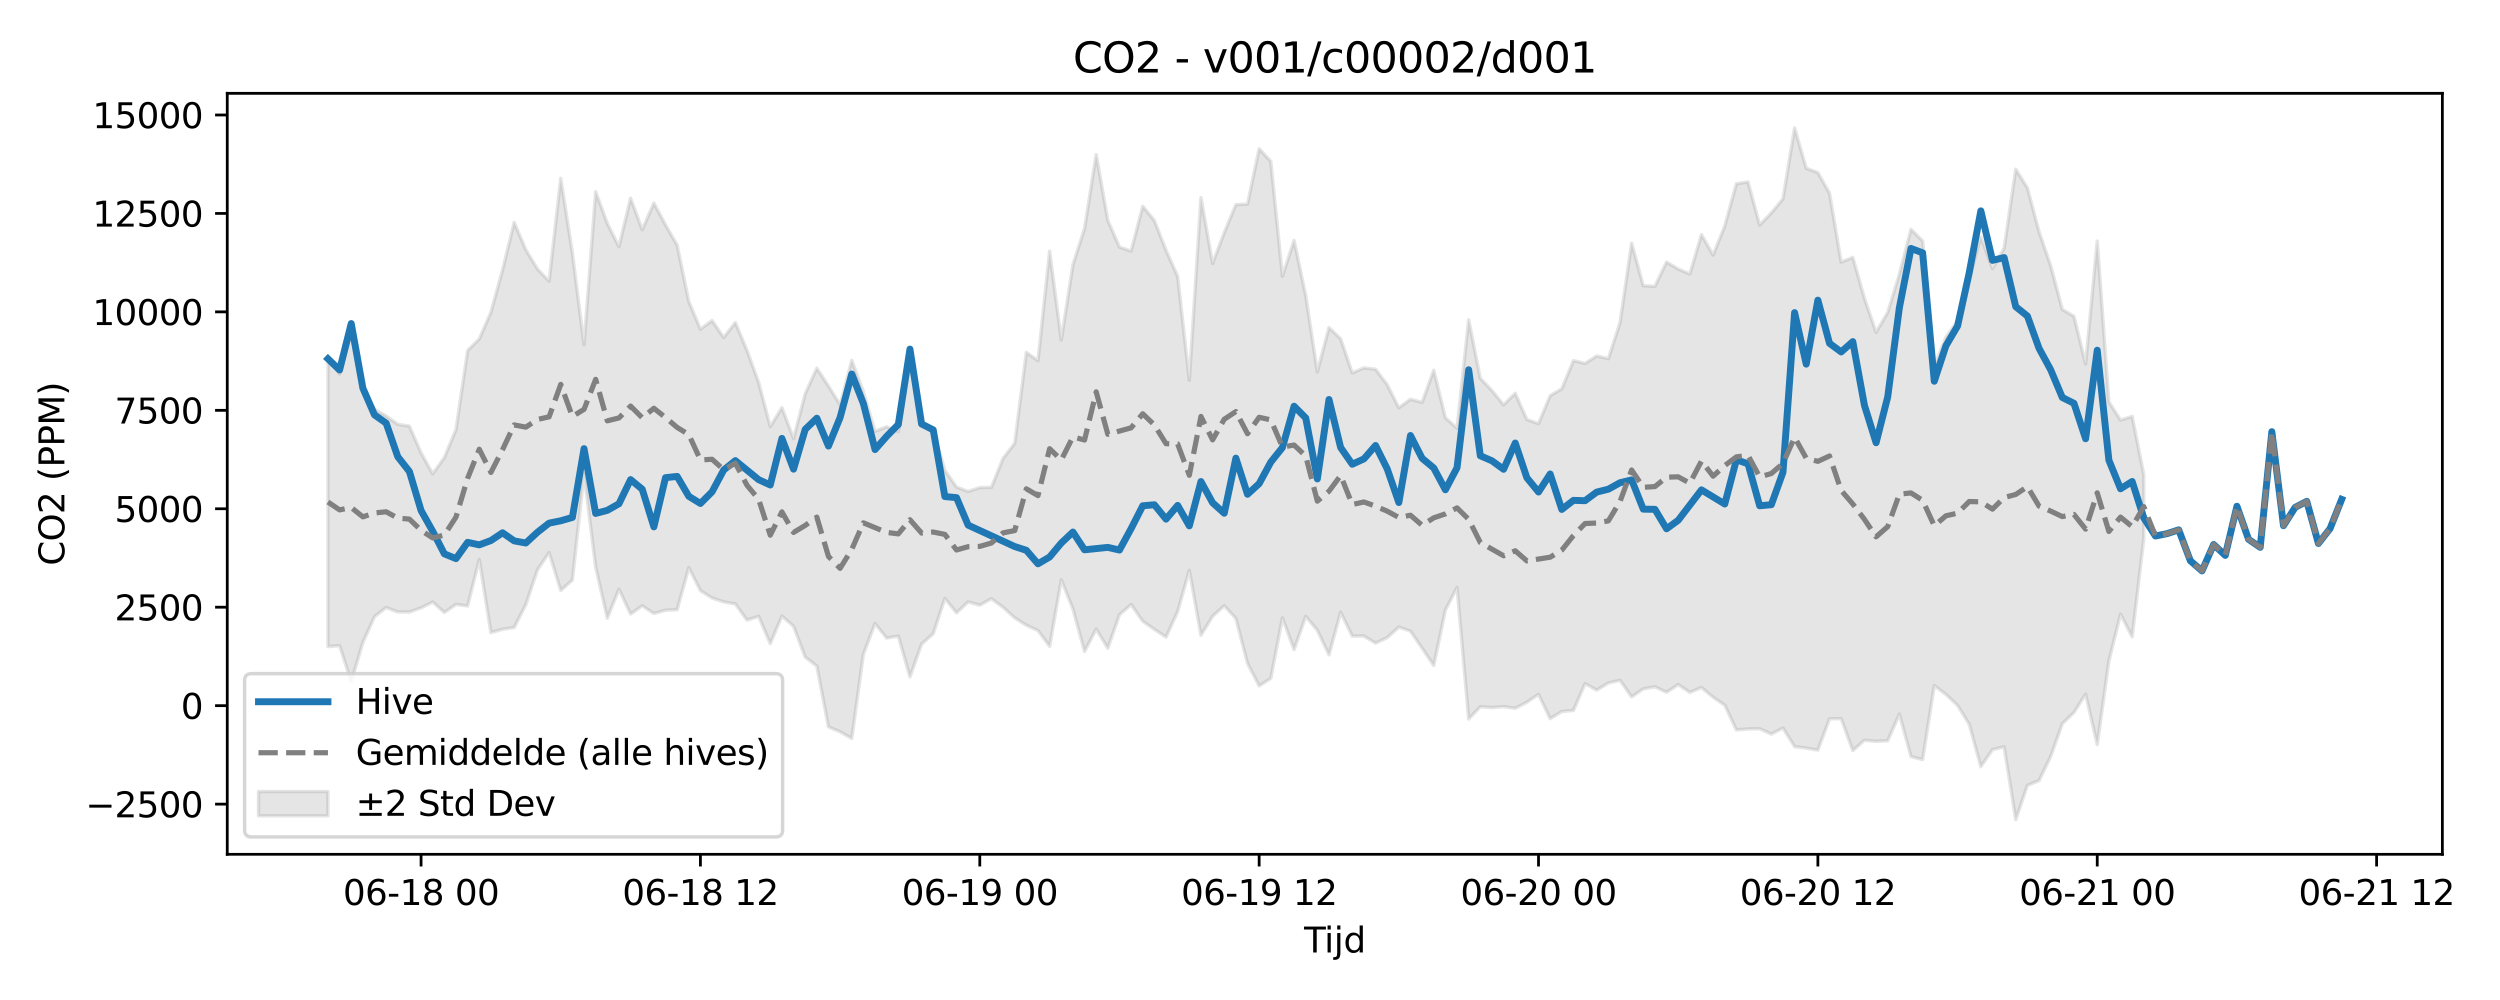 <?xml version="1.0" encoding="utf-8" standalone="no"?>
<!DOCTYPE svg PUBLIC "-//W3C//DTD SVG 1.1//EN"
  "http://www.w3.org/Graphics/SVG/1.1/DTD/svg11.dtd">
<svg xmlns:xlink="http://www.w3.org/1999/xlink" width="720pt" height="288pt" viewBox="0 0 720 288" xmlns="http://www.w3.org/2000/svg" version="1.1">
 <defs>
  <style type="text/css">*{stroke-linejoin: round; stroke-linecap: butt}</style>
 </defs>
 <g id="figure_1">
  <g id="patch_1">
   <path d="M 0 288 
L 720 288 
L 720 0 
L 0 0 
z
" style="fill: #ffffff"/>
  </g>
  <g id="axes_1">
   <g id="patch_2">
    <path d="M 65.45 246.04 
L 703.402 246.04 
L 703.402 26.88 
L 65.45 26.88 
z
" style="fill: #ffffff"/>
   </g>
   <g id="FillBetweenPolyCollection_1">
    <defs>
     <path id="m2c5ab84a61" d="M 94.448 -185.045 
L 94.448 -101.796 
L 97.8 -102.042 
L 101.153 -91.656 
L 104.505 -102.963 
L 107.857 -110.403 
L 111.21 -113.026 
L 114.562 -111.771 
L 117.914 -111.734 
L 121.267 -112.943 
L 124.619 -114.617 
L 127.971 -111.605 
L 131.324 -113.925 
L 134.676 -113.484 
L 138.028 -126.848 
L 141.381 -105.825 
L 144.733 -106.759 
L 148.085 -107.298 
L 151.438 -113.872 
L 154.79 -123.881 
L 158.142 -128.862 
L 161.495 -117.945 
L 164.847 -120.945 
L 168.199 -151.508 
L 171.552 -124.696 
L 174.904 -109.959 
L 178.257 -118.31 
L 181.609 -111.149 
L 184.961 -113.539 
L 188.314 -111.314 
L 191.666 -112.251 
L 195.018 -112.398 
L 198.371 -124.512 
L 201.723 -117.885 
L 205.075 -115.792 
L 208.428 -114.647 
L 211.78 -114.077 
L 215.132 -109.414 
L 218.485 -110.5 
L 221.837 -102.624 
L 225.189 -110.568 
L 228.542 -107.631 
L 231.894 -98.767 
L 235.246 -96.177 
L 238.599 -78.66 
L 241.951 -77.255 
L 245.304 -75.323 
L 248.656 -99.597 
L 252.008 -108.419 
L 255.361 -104.231 
L 258.713 -104.804 
L 262.065 -93.05 
L 265.418 -102.503 
L 268.77 -105.482 
L 272.122 -115.644 
L 275.475 -111.492 
L 278.827 -114.649 
L 282.179 -113.715 
L 285.532 -115.58 
L 288.884 -113.091 
L 292.236 -110.063 
L 295.589 -107.933 
L 298.941 -106.406 
L 302.293 -101.86 
L 305.646 -121 
L 308.998 -112.616 
L 312.35 -100.388 
L 315.703 -106.804 
L 319.055 -101.316 
L 322.408 -110.964 
L 325.76 -113.894 
L 329.112 -109.074 
L 332.465 -106.739 
L 335.817 -104.521 
L 339.169 -111.87 
L 342.522 -123.761 
L 345.874 -105.058 
L 349.226 -110.495 
L 352.579 -113.545 
L 355.931 -109.873 
L 359.283 -96.939 
L 362.636 -90.47 
L 365.988 -92.625 
L 369.34 -110.043 
L 372.693 -100.899 
L 376.045 -110.478 
L 379.397 -106.46 
L 382.75 -99.4 
L 386.102 -111.691 
L 389.455 -104.794 
L 392.807 -104.814 
L 396.159 -102.785 
L 399.512 -104.36 
L 402.864 -107.399 
L 406.216 -106.23 
L 409.569 -101.298 
L 412.921 -96.362 
L 416.273 -112.297 
L 419.626 -118.816 
L 422.978 -80.923 
L 426.33 -84.469 
L 429.683 -84.218 
L 433.035 -84.488 
L 436.387 -84.003 
L 439.74 -85.756 
L 443.092 -88.035 
L 446.444 -81.024 
L 449.797 -83.097 
L 453.149 -83.386 
L 456.502 -91.117 
L 459.854 -89.258 
L 463.206 -91.3 
L 466.559 -92.071 
L 469.911 -87.3 
L 473.263 -89.596 
L 476.616 -90.206 
L 479.968 -88.621 
L 483.32 -90.84 
L 486.673 -88.591 
L 490.025 -89.991 
L 493.377 -87.192 
L 496.73 -84.92 
L 500.082 -77.784 
L 503.434 -78.068 
L 506.787 -78.119 
L 510.139 -76.586 
L 513.491 -78.322 
L 516.844 -72.975 
L 520.196 -72.544 
L 523.548 -71.974 
L 526.901 -80.991 
L 530.253 -81.033 
L 533.606 -71.838 
L 536.958 -74.794 
L 540.31 -74.5 
L 543.663 -74.666 
L 547.015 -82.336 
L 550.367 -70.098 
L 553.72 -69.238 
L 557.072 -90.561 
L 560.424 -87.997 
L 563.777 -84.845 
L 567.129 -79.419 
L 570.481 -67.203 
L 573.834 -72.094 
L 577.186 -72.927 
L 580.538 -51.922 
L 583.891 -61.822 
L 587.243 -63.198 
L 590.595 -70.128 
L 593.948 -79.57 
L 597.3 -82.796 
L 600.653 -88.072 
L 604.005 -73.564 
L 607.357 -97.621 
L 610.71 -111.125 
L 614.062 -104.586 
L 617.414 -132.904 
L 617.414 -151.263 
L 617.414 -151.263 
L 614.062 -168.065 
L 610.71 -167.021 
L 607.357 -172.252 
L 604.005 -218.561 
L 600.653 -183.147 
L 597.3 -196.887 
L 593.948 -198.872 
L 590.595 -211.48 
L 587.243 -221.293 
L 583.891 -233.881 
L 580.538 -239.276 
L 577.186 -216.476 
L 573.834 -210.637 
L 570.481 -219.741 
L 567.129 -207.701 
L 563.777 -195.566 
L 560.424 -190.908 
L 557.072 -182.552 
L 553.72 -218.576 
L 550.367 -221.975 
L 547.015 -209.018 
L 543.663 -198.009 
L 540.31 -192.285 
L 536.958 -202.07 
L 533.606 -213.876 
L 530.253 -212.495 
L 526.901 -232.372 
L 523.548 -238.278 
L 520.196 -239.539 
L 516.844 -251.158 
L 513.491 -230.729 
L 510.139 -226.658 
L 506.787 -223.184 
L 503.434 -235.608 
L 500.082 -235.071 
L 496.73 -222.909 
L 493.377 -214.531 
L 490.025 -220.424 
L 486.673 -209.097 
L 483.32 -210.508 
L 479.968 -212.536 
L 476.616 -205.521 
L 473.263 -205.716 
L 469.911 -217.97 
L 466.559 -195.023 
L 463.206 -184.691 
L 459.854 -185.475 
L 456.502 -183.34 
L 453.149 -184.136 
L 449.797 -176.022 
L 446.444 -174.031 
L 443.092 -165.991 
L 439.74 -167.172 
L 436.387 -174.744 
L 433.035 -171.397 
L 429.683 -175.52 
L 426.33 -179.045 
L 422.978 -195.918 
L 419.626 -164.641 
L 416.273 -167.702 
L 412.921 -181.367 
L 409.569 -172.122 
L 406.216 -173.004 
L 402.864 -170.543 
L 399.512 -177.213 
L 396.159 -181.657 
L 392.807 -182.055 
L 389.455 -180.595 
L 386.102 -190.436 
L 382.75 -193.655 
L 379.397 -180.893 
L 376.045 -202.841 
L 372.693 -218.75 
L 369.34 -208.454 
L 365.988 -241.53 
L 362.636 -245.164 
L 359.283 -229.235 
L 355.931 -229.05 
L 352.579 -220.98 
L 349.226 -212.13 
L 345.874 -231.064 
L 342.522 -178.484 
L 339.169 -208.374 
L 335.817 -215.915 
L 332.465 -224.465 
L 329.112 -228.594 
L 325.76 -215.687 
L 322.408 -216.837 
L 319.055 -224.524 
L 315.703 -243.487 
L 312.35 -222.163 
L 308.998 -211.741 
L 305.646 -190.057 
L 302.293 -215.676 
L 298.941 -184.107 
L 295.589 -186.503 
L 292.236 -160.32 
L 288.884 -155.988 
L 285.532 -147.648 
L 282.179 -147.566 
L 278.827 -146.465 
L 275.475 -147.718 
L 272.122 -152.546 
L 268.77 -164.065 
L 265.418 -166.469 
L 262.065 -183.586 
L 258.713 -163.682 
L 255.361 -165.094 
L 252.008 -163.775 
L 248.656 -175.249 
L 245.304 -184.236 
L 241.951 -171.393 
L 238.599 -176.818 
L 235.246 -181.958 
L 231.894 -174.581 
L 228.542 -161.687 
L 225.189 -170.592 
L 221.837 -165.115 
L 218.485 -177.899 
L 215.132 -187.071 
L 211.78 -195.121 
L 208.428 -190.784 
L 205.075 -195.673 
L 201.723 -193.181 
L 198.371 -201.177 
L 195.018 -217.405 
L 191.666 -223.227 
L 188.314 -229.518 
L 184.961 -221.829 
L 181.609 -230.942 
L 178.257 -216.951 
L 174.904 -223.656 
L 171.552 -232.796 
L 168.199 -188.711 
L 164.847 -215.149 
L 161.495 -236.649 
L 158.142 -207.04 
L 154.79 -210.52 
L 151.438 -216.085 
L 148.085 -223.936 
L 144.733 -210.229 
L 141.381 -198.054 
L 138.028 -190.381 
L 134.676 -187.03 
L 131.324 -164.26 
L 127.971 -156.209 
L 124.619 -151.532 
L 121.267 -157.578 
L 117.914 -165.263 
L 114.562 -165.792 
L 111.21 -168.187 
L 107.857 -170.131 
L 104.505 -175.332 
L 101.153 -192.026 
L 97.8 -180.263 
L 94.448 -185.045 
z
" style="stroke: #808080; stroke-opacity: 0.2"/>
    </defs>
    <g clip-path="url(#p6040a1ee69)">
     <use xlink:href="#m2c5ab84a61" x="0" y="288" style="fill: #808080; fill-opacity: 0.2; stroke: #808080; stroke-opacity: 0.2"/>
    </g>
   </g>
   <g id="matplotlib.axis_1">
    <g id="xtick_1">
     <g id="line2d_1">
      <defs>
       <path id="m281c506ced" d="M 0 0 
L 0 3.5 
" style="stroke: #000000; stroke-width: 0.8"/>
      </defs>
      <g>
       <use xlink:href="#m281c506ced" x="121.267" y="246.04" style="stroke: #000000; stroke-width: 0.8"/>
      </g>
     </g>
     <g id="text_1">
      <!-- 06-18 00 -->
      <g transform="translate(98.786 260.638) scale(0.1 -0.1)">
       <defs>
        <path id="DejaVuSans-30" d="M 2034 4250 
Q 1547 4250 1301 3770 
Q 1056 3291 1056 2328 
Q 1056 1369 1301 889 
Q 1547 409 2034 409 
Q 2525 409 2770 889 
Q 3016 1369 3016 2328 
Q 3016 3291 2770 3770 
Q 2525 4250 2034 4250 
z
M 2034 4750 
Q 2819 4750 3233 4129 
Q 3647 3509 3647 2328 
Q 3647 1150 3233 529 
Q 2819 -91 2034 -91 
Q 1250 -91 836 529 
Q 422 1150 422 2328 
Q 422 3509 836 4129 
Q 1250 4750 2034 4750 
z
" transform="scale(0.016)"/>
        <path id="DejaVuSans-36" d="M 2113 2584 
Q 1688 2584 1439 2293 
Q 1191 2003 1191 1497 
Q 1191 994 1439 701 
Q 1688 409 2113 409 
Q 2538 409 2786 701 
Q 3034 994 3034 1497 
Q 3034 2003 2786 2293 
Q 2538 2584 2113 2584 
z
M 3366 4563 
L 3366 3988 
Q 3128 4100 2886 4159 
Q 2644 4219 2406 4219 
Q 1781 4219 1451 3797 
Q 1122 3375 1075 2522 
Q 1259 2794 1537 2939 
Q 1816 3084 2150 3084 
Q 2853 3084 3261 2657 
Q 3669 2231 3669 1497 
Q 3669 778 3244 343 
Q 2819 -91 2113 -91 
Q 1303 -91 875 529 
Q 447 1150 447 2328 
Q 447 3434 972 4092 
Q 1497 4750 2381 4750 
Q 2619 4750 2861 4703 
Q 3103 4656 3366 4563 
z
" transform="scale(0.016)"/>
        <path id="DejaVuSans-2d" d="M 313 2009 
L 1997 2009 
L 1997 1497 
L 313 1497 
L 313 2009 
z
" transform="scale(0.016)"/>
        <path id="DejaVuSans-31" d="M 794 531 
L 1825 531 
L 1825 4091 
L 703 3866 
L 703 4441 
L 1819 4666 
L 2450 4666 
L 2450 531 
L 3481 531 
L 3481 0 
L 794 0 
L 794 531 
z
" transform="scale(0.016)"/>
        <path id="DejaVuSans-38" d="M 2034 2216 
Q 1584 2216 1326 1975 
Q 1069 1734 1069 1313 
Q 1069 891 1326 650 
Q 1584 409 2034 409 
Q 2484 409 2743 651 
Q 3003 894 3003 1313 
Q 3003 1734 2745 1975 
Q 2488 2216 2034 2216 
z
M 1403 2484 
Q 997 2584 770 2862 
Q 544 3141 544 3541 
Q 544 4100 942 4425 
Q 1341 4750 2034 4750 
Q 2731 4750 3128 4425 
Q 3525 4100 3525 3541 
Q 3525 3141 3298 2862 
Q 3072 2584 2669 2484 
Q 3125 2378 3379 2068 
Q 3634 1759 3634 1313 
Q 3634 634 3220 271 
Q 2806 -91 2034 -91 
Q 1263 -91 848 271 
Q 434 634 434 1313 
Q 434 1759 690 2068 
Q 947 2378 1403 2484 
z
M 1172 3481 
Q 1172 3119 1398 2916 
Q 1625 2713 2034 2713 
Q 2441 2713 2670 2916 
Q 2900 3119 2900 3481 
Q 2900 3844 2670 4047 
Q 2441 4250 2034 4250 
Q 1625 4250 1398 4047 
Q 1172 3844 1172 3481 
z
" transform="scale(0.016)"/>
        <path id="DejaVuSans-20" transform="scale(0.016)"/>
       </defs>
       <use xlink:href="#DejaVuSans-30"/>
       <use xlink:href="#DejaVuSans-36" transform="translate(63.623 0)"/>
       <use xlink:href="#DejaVuSans-2d" transform="translate(127.246 0)"/>
       <use xlink:href="#DejaVuSans-31" transform="translate(163.33 0)"/>
       <use xlink:href="#DejaVuSans-38" transform="translate(226.953 0)"/>
       <use xlink:href="#DejaVuSans-20" transform="translate(290.576 0)"/>
       <use xlink:href="#DejaVuSans-30" transform="translate(322.363 0)"/>
       <use xlink:href="#DejaVuSans-30" transform="translate(385.986 0)"/>
      </g>
     </g>
    </g>
    <g id="xtick_2">
     <g id="line2d_2">
      <g>
       <use xlink:href="#m281c506ced" x="201.723" y="246.04" style="stroke: #000000; stroke-width: 0.8"/>
      </g>
     </g>
     <g id="text_2">
      <!-- 06-18 12 -->
      <g transform="translate(179.243 260.638) scale(0.1 -0.1)">
       <defs>
        <path id="DejaVuSans-32" d="M 1228 531 
L 3431 531 
L 3431 0 
L 469 0 
L 469 531 
Q 828 903 1448 1529 
Q 2069 2156 2228 2338 
Q 2531 2678 2651 2914 
Q 2772 3150 2772 3378 
Q 2772 3750 2511 3984 
Q 2250 4219 1831 4219 
Q 1534 4219 1204 4116 
Q 875 4013 500 3803 
L 500 4441 
Q 881 4594 1212 4672 
Q 1544 4750 1819 4750 
Q 2544 4750 2975 4387 
Q 3406 4025 3406 3419 
Q 3406 3131 3298 2873 
Q 3191 2616 2906 2266 
Q 2828 2175 2409 1742 
Q 1991 1309 1228 531 
z
" transform="scale(0.016)"/>
       </defs>
       <use xlink:href="#DejaVuSans-30"/>
       <use xlink:href="#DejaVuSans-36" transform="translate(63.623 0)"/>
       <use xlink:href="#DejaVuSans-2d" transform="translate(127.246 0)"/>
       <use xlink:href="#DejaVuSans-31" transform="translate(163.33 0)"/>
       <use xlink:href="#DejaVuSans-38" transform="translate(226.953 0)"/>
       <use xlink:href="#DejaVuSans-20" transform="translate(290.576 0)"/>
       <use xlink:href="#DejaVuSans-31" transform="translate(322.363 0)"/>
       <use xlink:href="#DejaVuSans-32" transform="translate(385.986 0)"/>
      </g>
     </g>
    </g>
    <g id="xtick_3">
     <g id="line2d_3">
      <g>
       <use xlink:href="#m281c506ced" x="282.179" y="246.04" style="stroke: #000000; stroke-width: 0.8"/>
      </g>
     </g>
     <g id="text_3">
      <!-- 06-19 00 -->
      <g transform="translate(259.699 260.638) scale(0.1 -0.1)">
       <defs>
        <path id="DejaVuSans-39" d="M 703 97 
L 703 672 
Q 941 559 1184 500 
Q 1428 441 1663 441 
Q 2288 441 2617 861 
Q 2947 1281 2994 2138 
Q 2813 1869 2534 1725 
Q 2256 1581 1919 1581 
Q 1219 1581 811 2004 
Q 403 2428 403 3163 
Q 403 3881 828 4315 
Q 1253 4750 1959 4750 
Q 2769 4750 3195 4129 
Q 3622 3509 3622 2328 
Q 3622 1225 3098 567 
Q 2575 -91 1691 -91 
Q 1453 -91 1209 -44 
Q 966 3 703 97 
z
M 1959 2075 
Q 2384 2075 2632 2365 
Q 2881 2656 2881 3163 
Q 2881 3666 2632 3958 
Q 2384 4250 1959 4250 
Q 1534 4250 1286 3958 
Q 1038 3666 1038 3163 
Q 1038 2656 1286 2365 
Q 1534 2075 1959 2075 
z
" transform="scale(0.016)"/>
       </defs>
       <use xlink:href="#DejaVuSans-30"/>
       <use xlink:href="#DejaVuSans-36" transform="translate(63.623 0)"/>
       <use xlink:href="#DejaVuSans-2d" transform="translate(127.246 0)"/>
       <use xlink:href="#DejaVuSans-31" transform="translate(163.33 0)"/>
       <use xlink:href="#DejaVuSans-39" transform="translate(226.953 0)"/>
       <use xlink:href="#DejaVuSans-20" transform="translate(290.576 0)"/>
       <use xlink:href="#DejaVuSans-30" transform="translate(322.363 0)"/>
       <use xlink:href="#DejaVuSans-30" transform="translate(385.986 0)"/>
      </g>
     </g>
    </g>
    <g id="xtick_4">
     <g id="line2d_4">
      <g>
       <use xlink:href="#m281c506ced" x="362.636" y="246.04" style="stroke: #000000; stroke-width: 0.8"/>
      </g>
     </g>
     <g id="text_4">
      <!-- 06-19 12 -->
      <g transform="translate(340.155 260.638) scale(0.1 -0.1)">
       <use xlink:href="#DejaVuSans-30"/>
       <use xlink:href="#DejaVuSans-36" transform="translate(63.623 0)"/>
       <use xlink:href="#DejaVuSans-2d" transform="translate(127.246 0)"/>
       <use xlink:href="#DejaVuSans-31" transform="translate(163.33 0)"/>
       <use xlink:href="#DejaVuSans-39" transform="translate(226.953 0)"/>
       <use xlink:href="#DejaVuSans-20" transform="translate(290.576 0)"/>
       <use xlink:href="#DejaVuSans-31" transform="translate(322.363 0)"/>
       <use xlink:href="#DejaVuSans-32" transform="translate(385.986 0)"/>
      </g>
     </g>
    </g>
    <g id="xtick_5">
     <g id="line2d_5">
      <g>
       <use xlink:href="#m281c506ced" x="443.092" y="246.04" style="stroke: #000000; stroke-width: 0.8"/>
      </g>
     </g>
     <g id="text_5">
      <!-- 06-20 00 -->
      <g transform="translate(420.612 260.638) scale(0.1 -0.1)">
       <use xlink:href="#DejaVuSans-30"/>
       <use xlink:href="#DejaVuSans-36" transform="translate(63.623 0)"/>
       <use xlink:href="#DejaVuSans-2d" transform="translate(127.246 0)"/>
       <use xlink:href="#DejaVuSans-32" transform="translate(163.33 0)"/>
       <use xlink:href="#DejaVuSans-30" transform="translate(226.953 0)"/>
       <use xlink:href="#DejaVuSans-20" transform="translate(290.576 0)"/>
       <use xlink:href="#DejaVuSans-30" transform="translate(322.363 0)"/>
       <use xlink:href="#DejaVuSans-30" transform="translate(385.986 0)"/>
      </g>
     </g>
    </g>
    <g id="xtick_6">
     <g id="line2d_6">
      <g>
       <use xlink:href="#m281c506ced" x="523.548" y="246.04" style="stroke: #000000; stroke-width: 0.8"/>
      </g>
     </g>
     <g id="text_6">
      <!-- 06-20 12 -->
      <g transform="translate(501.068 260.638) scale(0.1 -0.1)">
       <use xlink:href="#DejaVuSans-30"/>
       <use xlink:href="#DejaVuSans-36" transform="translate(63.623 0)"/>
       <use xlink:href="#DejaVuSans-2d" transform="translate(127.246 0)"/>
       <use xlink:href="#DejaVuSans-32" transform="translate(163.33 0)"/>
       <use xlink:href="#DejaVuSans-30" transform="translate(226.953 0)"/>
       <use xlink:href="#DejaVuSans-20" transform="translate(290.576 0)"/>
       <use xlink:href="#DejaVuSans-31" transform="translate(322.363 0)"/>
       <use xlink:href="#DejaVuSans-32" transform="translate(385.986 0)"/>
      </g>
     </g>
    </g>
    <g id="xtick_7">
     <g id="line2d_7">
      <g>
       <use xlink:href="#m281c506ced" x="604.005" y="246.04" style="stroke: #000000; stroke-width: 0.8"/>
      </g>
     </g>
     <g id="text_7">
      <!-- 06-21 00 -->
      <g transform="translate(581.524 260.638) scale(0.1 -0.1)">
       <use xlink:href="#DejaVuSans-30"/>
       <use xlink:href="#DejaVuSans-36" transform="translate(63.623 0)"/>
       <use xlink:href="#DejaVuSans-2d" transform="translate(127.246 0)"/>
       <use xlink:href="#DejaVuSans-32" transform="translate(163.33 0)"/>
       <use xlink:href="#DejaVuSans-31" transform="translate(226.953 0)"/>
       <use xlink:href="#DejaVuSans-20" transform="translate(290.576 0)"/>
       <use xlink:href="#DejaVuSans-30" transform="translate(322.363 0)"/>
       <use xlink:href="#DejaVuSans-30" transform="translate(385.986 0)"/>
      </g>
     </g>
    </g>
    <g id="xtick_8">
     <g id="line2d_8">
      <g>
       <use xlink:href="#m281c506ced" x="684.461" y="246.04" style="stroke: #000000; stroke-width: 0.8"/>
      </g>
     </g>
     <g id="text_8">
      <!-- 06-21 12 -->
      <g transform="translate(661.981 260.638) scale(0.1 -0.1)">
       <use xlink:href="#DejaVuSans-30"/>
       <use xlink:href="#DejaVuSans-36" transform="translate(63.623 0)"/>
       <use xlink:href="#DejaVuSans-2d" transform="translate(127.246 0)"/>
       <use xlink:href="#DejaVuSans-32" transform="translate(163.33 0)"/>
       <use xlink:href="#DejaVuSans-31" transform="translate(226.953 0)"/>
       <use xlink:href="#DejaVuSans-20" transform="translate(290.576 0)"/>
       <use xlink:href="#DejaVuSans-31" transform="translate(322.363 0)"/>
       <use xlink:href="#DejaVuSans-32" transform="translate(385.986 0)"/>
      </g>
     </g>
    </g>
    <g id="text_9">
     <!-- Tijd -->
     <g transform="translate(375.576 274.317) scale(0.1 -0.1)">
      <defs>
       <path id="DejaVuSans-54" d="M -19 4666 
L 3928 4666 
L 3928 4134 
L 2272 4134 
L 2272 0 
L 1638 0 
L 1638 4134 
L -19 4134 
L -19 4666 
z
" transform="scale(0.016)"/>
       <path id="DejaVuSans-69" d="M 603 3500 
L 1178 3500 
L 1178 0 
L 603 0 
L 603 3500 
z
M 603 4863 
L 1178 4863 
L 1178 4134 
L 603 4134 
L 603 4863 
z
" transform="scale(0.016)"/>
       <path id="DejaVuSans-6a" d="M 603 3500 
L 1178 3500 
L 1178 -63 
Q 1178 -731 923 -1031 
Q 669 -1331 103 -1331 
L -116 -1331 
L -116 -844 
L 38 -844 
Q 366 -844 484 -692 
Q 603 -541 603 -63 
L 603 3500 
z
M 603 4863 
L 1178 4863 
L 1178 4134 
L 603 4134 
L 603 4863 
z
" transform="scale(0.016)"/>
       <path id="DejaVuSans-64" d="M 2906 2969 
L 2906 4863 
L 3481 4863 
L 3481 0 
L 2906 0 
L 2906 525 
Q 2725 213 2448 61 
Q 2172 -91 1784 -91 
Q 1150 -91 751 415 
Q 353 922 353 1747 
Q 353 2572 751 3078 
Q 1150 3584 1784 3584 
Q 2172 3584 2448 3432 
Q 2725 3281 2906 2969 
z
M 947 1747 
Q 947 1113 1208 752 
Q 1469 391 1925 391 
Q 2381 391 2643 752 
Q 2906 1113 2906 1747 
Q 2906 2381 2643 2742 
Q 2381 3103 1925 3103 
Q 1469 3103 1208 2742 
Q 947 2381 947 1747 
z
" transform="scale(0.016)"/>
      </defs>
      <use xlink:href="#DejaVuSans-54"/>
      <use xlink:href="#DejaVuSans-69" transform="translate(57.959 0)"/>
      <use xlink:href="#DejaVuSans-6a" transform="translate(85.742 0)"/>
      <use xlink:href="#DejaVuSans-64" transform="translate(113.525 0)"/>
     </g>
    </g>
   </g>
   <g id="matplotlib.axis_2">
    <g id="ytick_1">
     <g id="line2d_9">
      <defs>
       <path id="m4a4500e3af" d="M 0 0 
L -3.5 0 
" style="stroke: #000000; stroke-width: 0.8"/>
      </defs>
      <g>
       <use xlink:href="#m4a4500e3af" x="65.45" y="231.587" style="stroke: #000000; stroke-width: 0.8"/>
      </g>
     </g>
     <g id="text_10">
      <!-- −2500 -->
      <g transform="translate(24.62 235.386) scale(0.1 -0.1)">
       <defs>
        <path id="DejaVuSans-2212" d="M 678 2272 
L 4684 2272 
L 4684 1741 
L 678 1741 
L 678 2272 
z
" transform="scale(0.016)"/>
        <path id="DejaVuSans-35" d="M 691 4666 
L 3169 4666 
L 3169 4134 
L 1269 4134 
L 1269 2991 
Q 1406 3038 1543 3061 
Q 1681 3084 1819 3084 
Q 2600 3084 3056 2656 
Q 3513 2228 3513 1497 
Q 3513 744 3044 326 
Q 2575 -91 1722 -91 
Q 1428 -91 1123 -41 
Q 819 9 494 109 
L 494 744 
Q 775 591 1075 516 
Q 1375 441 1709 441 
Q 2250 441 2565 725 
Q 2881 1009 2881 1497 
Q 2881 1984 2565 2268 
Q 2250 2553 1709 2553 
Q 1456 2553 1204 2497 
Q 953 2441 691 2322 
L 691 4666 
z
" transform="scale(0.016)"/>
       </defs>
       <use xlink:href="#DejaVuSans-2212"/>
       <use xlink:href="#DejaVuSans-32" transform="translate(83.789 0)"/>
       <use xlink:href="#DejaVuSans-35" transform="translate(147.412 0)"/>
       <use xlink:href="#DejaVuSans-30" transform="translate(211.035 0)"/>
       <use xlink:href="#DejaVuSans-30" transform="translate(274.658 0)"/>
      </g>
     </g>
    </g>
    <g id="ytick_2">
     <g id="line2d_10">
      <g>
       <use xlink:href="#m4a4500e3af" x="65.45" y="203.233" style="stroke: #000000; stroke-width: 0.8"/>
      </g>
     </g>
     <g id="text_11">
      <!-- 0 -->
      <g transform="translate(52.087 207.033) scale(0.1 -0.1)">
       <use xlink:href="#DejaVuSans-30"/>
      </g>
     </g>
    </g>
    <g id="ytick_3">
     <g id="line2d_11">
      <g>
       <use xlink:href="#m4a4500e3af" x="65.45" y="174.88" style="stroke: #000000; stroke-width: 0.8"/>
      </g>
     </g>
     <g id="text_12">
      <!-- 2500 -->
      <g transform="translate(33 178.679) scale(0.1 -0.1)">
       <use xlink:href="#DejaVuSans-32"/>
       <use xlink:href="#DejaVuSans-35" transform="translate(63.623 0)"/>
       <use xlink:href="#DejaVuSans-30" transform="translate(127.246 0)"/>
       <use xlink:href="#DejaVuSans-30" transform="translate(190.869 0)"/>
      </g>
     </g>
    </g>
    <g id="ytick_4">
     <g id="line2d_12">
      <g>
       <use xlink:href="#m4a4500e3af" x="65.45" y="146.527" style="stroke: #000000; stroke-width: 0.8"/>
      </g>
     </g>
     <g id="text_13">
      <!-- 5000 -->
      <g transform="translate(33 150.326) scale(0.1 -0.1)">
       <use xlink:href="#DejaVuSans-35"/>
       <use xlink:href="#DejaVuSans-30" transform="translate(63.623 0)"/>
       <use xlink:href="#DejaVuSans-30" transform="translate(127.246 0)"/>
       <use xlink:href="#DejaVuSans-30" transform="translate(190.869 0)"/>
      </g>
     </g>
    </g>
    <g id="ytick_5">
     <g id="line2d_13">
      <g>
       <use xlink:href="#m4a4500e3af" x="65.45" y="118.174" style="stroke: #000000; stroke-width: 0.8"/>
      </g>
     </g>
     <g id="text_14">
      <!-- 7500 -->
      <g transform="translate(33 121.973) scale(0.1 -0.1)">
       <defs>
        <path id="DejaVuSans-37" d="M 525 4666 
L 3525 4666 
L 3525 4397 
L 1831 0 
L 1172 0 
L 2766 4134 
L 525 4134 
L 525 4666 
z
" transform="scale(0.016)"/>
       </defs>
       <use xlink:href="#DejaVuSans-37"/>
       <use xlink:href="#DejaVuSans-35" transform="translate(63.623 0)"/>
       <use xlink:href="#DejaVuSans-30" transform="translate(127.246 0)"/>
       <use xlink:href="#DejaVuSans-30" transform="translate(190.869 0)"/>
      </g>
     </g>
    </g>
    <g id="ytick_6">
     <g id="line2d_14">
      <g>
       <use xlink:href="#m4a4500e3af" x="65.45" y="89.82" style="stroke: #000000; stroke-width: 0.8"/>
      </g>
     </g>
     <g id="text_15">
      <!-- 10000 -->
      <g transform="translate(26.637 93.62) scale(0.1 -0.1)">
       <use xlink:href="#DejaVuSans-31"/>
       <use xlink:href="#DejaVuSans-30" transform="translate(63.623 0)"/>
       <use xlink:href="#DejaVuSans-30" transform="translate(127.246 0)"/>
       <use xlink:href="#DejaVuSans-30" transform="translate(190.869 0)"/>
       <use xlink:href="#DejaVuSans-30" transform="translate(254.492 0)"/>
      </g>
     </g>
    </g>
    <g id="ytick_7">
     <g id="line2d_15">
      <g>
       <use xlink:href="#m4a4500e3af" x="65.45" y="61.467" style="stroke: #000000; stroke-width: 0.8"/>
      </g>
     </g>
     <g id="text_16">
      <!-- 12500 -->
      <g transform="translate(26.637 65.266) scale(0.1 -0.1)">
       <use xlink:href="#DejaVuSans-31"/>
       <use xlink:href="#DejaVuSans-32" transform="translate(63.623 0)"/>
       <use xlink:href="#DejaVuSans-35" transform="translate(127.246 0)"/>
       <use xlink:href="#DejaVuSans-30" transform="translate(190.869 0)"/>
       <use xlink:href="#DejaVuSans-30" transform="translate(254.492 0)"/>
      </g>
     </g>
    </g>
    <g id="ytick_8">
     <g id="line2d_16">
      <g>
       <use xlink:href="#m4a4500e3af" x="65.45" y="33.114" style="stroke: #000000; stroke-width: 0.8"/>
      </g>
     </g>
     <g id="text_17">
      <!-- 15000 -->
      <g transform="translate(26.637 36.913) scale(0.1 -0.1)">
       <use xlink:href="#DejaVuSans-31"/>
       <use xlink:href="#DejaVuSans-35" transform="translate(63.623 0)"/>
       <use xlink:href="#DejaVuSans-30" transform="translate(127.246 0)"/>
       <use xlink:href="#DejaVuSans-30" transform="translate(190.869 0)"/>
       <use xlink:href="#DejaVuSans-30" transform="translate(254.492 0)"/>
      </g>
     </g>
    </g>
    <g id="text_18">
     <!-- CO2 (PPM) -->
     <g transform="translate(18.541 162.903) rotate(-90) scale(0.1 -0.1)">
      <defs>
       <path id="DejaVuSans-43" d="M 4122 4306 
L 4122 3641 
Q 3803 3938 3442 4084 
Q 3081 4231 2675 4231 
Q 1875 4231 1450 3742 
Q 1025 3253 1025 2328 
Q 1025 1406 1450 917 
Q 1875 428 2675 428 
Q 3081 428 3442 575 
Q 3803 722 4122 1019 
L 4122 359 
Q 3791 134 3420 21 
Q 3050 -91 2638 -91 
Q 1578 -91 968 557 
Q 359 1206 359 2328 
Q 359 3453 968 4101 
Q 1578 4750 2638 4750 
Q 3056 4750 3426 4639 
Q 3797 4528 4122 4306 
z
" transform="scale(0.016)"/>
       <path id="DejaVuSans-4f" d="M 2522 4238 
Q 1834 4238 1429 3725 
Q 1025 3213 1025 2328 
Q 1025 1447 1429 934 
Q 1834 422 2522 422 
Q 3209 422 3611 934 
Q 4013 1447 4013 2328 
Q 4013 3213 3611 3725 
Q 3209 4238 2522 4238 
z
M 2522 4750 
Q 3503 4750 4090 4092 
Q 4678 3434 4678 2328 
Q 4678 1225 4090 567 
Q 3503 -91 2522 -91 
Q 1538 -91 948 565 
Q 359 1222 359 2328 
Q 359 3434 948 4092 
Q 1538 4750 2522 4750 
z
" transform="scale(0.016)"/>
       <path id="DejaVuSans-28" d="M 1984 4856 
Q 1566 4138 1362 3434 
Q 1159 2731 1159 2009 
Q 1159 1288 1364 580 
Q 1569 -128 1984 -844 
L 1484 -844 
Q 1016 -109 783 600 
Q 550 1309 550 2009 
Q 550 2706 781 3412 
Q 1013 4119 1484 4856 
L 1984 4856 
z
" transform="scale(0.016)"/>
       <path id="DejaVuSans-50" d="M 1259 4147 
L 1259 2394 
L 2053 2394 
Q 2494 2394 2734 2622 
Q 2975 2850 2975 3272 
Q 2975 3691 2734 3919 
Q 2494 4147 2053 4147 
L 1259 4147 
z
M 628 4666 
L 2053 4666 
Q 2838 4666 3239 4311 
Q 3641 3956 3641 3272 
Q 3641 2581 3239 2228 
Q 2838 1875 2053 1875 
L 1259 1875 
L 1259 0 
L 628 0 
L 628 4666 
z
" transform="scale(0.016)"/>
       <path id="DejaVuSans-4d" d="M 628 4666 
L 1569 4666 
L 2759 1491 
L 3956 4666 
L 4897 4666 
L 4897 0 
L 4281 0 
L 4281 4097 
L 3078 897 
L 2444 897 
L 1241 4097 
L 1241 0 
L 628 0 
L 628 4666 
z
" transform="scale(0.016)"/>
       <path id="DejaVuSans-29" d="M 513 4856 
L 1013 4856 
Q 1481 4119 1714 3412 
Q 1947 2706 1947 2009 
Q 1947 1309 1714 600 
Q 1481 -109 1013 -844 
L 513 -844 
Q 928 -128 1133 580 
Q 1338 1288 1338 2009 
Q 1338 2731 1133 3434 
Q 928 4138 513 4856 
z
" transform="scale(0.016)"/>
      </defs>
      <use xlink:href="#DejaVuSans-43"/>
      <use xlink:href="#DejaVuSans-4f" transform="translate(69.824 0)"/>
      <use xlink:href="#DejaVuSans-32" transform="translate(148.535 0)"/>
      <use xlink:href="#DejaVuSans-20" transform="translate(212.158 0)"/>
      <use xlink:href="#DejaVuSans-28" transform="translate(243.945 0)"/>
      <use xlink:href="#DejaVuSans-50" transform="translate(282.959 0)"/>
      <use xlink:href="#DejaVuSans-50" transform="translate(343.262 0)"/>
      <use xlink:href="#DejaVuSans-4d" transform="translate(403.564 0)"/>
      <use xlink:href="#DejaVuSans-29" transform="translate(489.844 0)"/>
     </g>
    </g>
   </g>
   <g id="line2d_17">
    <path d="M 94.448 103.339 
L 97.8 106.549 
L 101.153 93.189 
L 104.505 111.785 
L 107.857 119.493 
L 111.21 121.86 
L 114.562 131.541 
L 117.914 135.806 
L 121.267 147.026 
L 124.619 152.999 
L 127.971 159.505 
L 131.324 160.885 
L 134.676 156.193 
L 138.028 156.921 
L 141.381 155.679 
L 144.733 153.441 
L 148.085 155.774 
L 151.438 156.386 
L 154.79 153.286 
L 158.142 150.661 
L 161.495 149.986 
L 164.847 149.022 
L 168.199 129.216 
L 171.552 147.869 
L 174.904 146.984 
L 178.257 145.087 
L 181.609 138.131 
L 184.961 140.898 
L 188.314 151.733 
L 191.666 137.567 
L 195.018 137.208 
L 198.371 142.935 
L 201.723 145 
L 205.075 141.643 
L 208.428 135.356 
L 211.78 132.66 
L 218.485 138.138 
L 221.837 139.681 
L 225.189 126.26 
L 228.542 135.118 
L 231.894 123.667 
L 235.246 120.446 
L 238.599 128.46 
L 241.951 120.238 
L 245.304 107.728 
L 248.656 116.231 
L 252.008 129.47 
L 255.361 125.659 
L 258.713 122.249 
L 262.065 100.546 
L 265.418 122.102 
L 268.77 123.806 
L 272.122 143.011 
L 275.475 143.321 
L 278.827 151.245 
L 292.236 157.403 
L 295.589 158.488 
L 298.941 162.378 
L 302.293 160.414 
L 305.646 156.394 
L 308.998 153.23 
L 312.35 158.345 
L 319.055 157.645 
L 322.408 158.413 
L 325.76 152.243 
L 329.112 145.665 
L 332.465 145.37 
L 335.817 149.51 
L 339.169 145.563 
L 342.522 151.449 
L 345.874 138.69 
L 349.226 144.795 
L 352.579 147.808 
L 355.931 131.95 
L 359.283 142.353 
L 362.636 139.291 
L 365.988 133.087 
L 369.34 128.891 
L 372.693 116.994 
L 376.045 120.363 
L 379.397 137.926 
L 382.75 115.062 
L 386.102 128.891 
L 389.455 133.704 
L 392.807 132.165 
L 396.159 128.301 
L 399.512 135.031 
L 402.864 144.727 
L 406.216 125.428 
L 409.569 131.995 
L 412.921 134.781 
L 416.273 141.053 
L 419.626 134.709 
L 422.978 106.492 
L 426.33 131.262 
L 429.683 132.713 
L 433.035 135.155 
L 436.387 127.594 
L 439.74 137.598 
L 443.092 141.703 
L 446.444 136.513 
L 449.797 146.716 
L 453.149 144.1 
L 456.502 144.202 
L 459.854 141.718 
L 463.206 140.894 
L 466.559 139.03 
L 469.911 138.214 
L 473.263 146.635 
L 476.616 146.686 
L 479.968 152.288 
L 483.32 149.842 
L 490.025 141.083 
L 496.73 145.155 
L 500.082 132.413 
L 503.434 133.579 
L 506.787 145.665 
L 510.139 145.355 
L 513.491 136.025 
L 516.844 90.04 
L 520.196 104.867 
L 523.548 86.448 
L 526.901 98.878 
L 530.253 101.358 
L 533.606 98.387 
L 536.958 116.748 
L 540.31 127.502 
L 543.663 114.306 
L 547.015 88.633 
L 550.367 71.553 
L 553.72 72.808 
L 557.072 109.796 
L 560.424 99.589 
L 563.777 93.888 
L 567.129 78.574 
L 570.481 60.73 
L 573.834 74.982 
L 577.186 74.181 
L 580.538 88.331 
L 583.891 91.023 
L 587.243 100.311 
L 590.595 106.503 
L 593.948 114.48 
L 597.3 116.155 
L 600.653 126.358 
L 604.005 100.863 
L 607.357 132.536 
L 610.71 140.766 
L 614.062 138.667 
L 617.414 149.162 
L 620.767 154.371 
L 624.119 153.687 
L 627.471 152.589 
L 630.824 161.503 
L 634.176 164.42 
L 637.528 156.817 
L 640.881 159.949 
L 644.233 145.801 
L 647.585 155.328 
L 650.938 157.626 
L 654.29 124.332 
L 657.642 151.392 
L 660.995 146.13 
L 664.347 144.387 
L 667.699 156.519 
L 671.052 152.237 
L 674.404 143.822 
L 674.404 143.822 
" clip-path="url(#p6040a1ee69)" style="fill: none; stroke: #1f77b4; stroke-width: 2; stroke-linecap: square"/>
   </g>
   <g id="line2d_18">
    <path d="M 94.448 144.579 
L 97.8 146.848 
L 101.153 146.159 
L 104.505 148.852 
L 107.857 147.733 
L 111.21 147.394 
L 114.562 149.219 
L 117.914 149.502 
L 121.267 152.739 
L 124.619 154.925 
L 127.971 154.093 
L 131.324 148.908 
L 134.676 137.743 
L 138.028 129.386 
L 141.381 136.06 
L 144.733 129.506 
L 148.085 122.383 
L 151.438 123.021 
L 154.79 120.799 
L 158.142 120.049 
L 161.495 110.703 
L 164.847 119.953 
L 168.199 117.89 
L 171.552 109.254 
L 174.904 121.193 
L 178.257 120.37 
L 181.609 116.954 
L 184.961 120.316 
L 188.314 117.584 
L 191.666 120.261 
L 195.018 123.098 
L 198.371 125.155 
L 201.723 132.467 
L 205.075 132.267 
L 208.428 135.284 
L 211.78 133.401 
L 215.132 139.758 
L 218.485 143.8 
L 221.837 154.131 
L 225.189 147.42 
L 228.542 153.341 
L 231.894 151.326 
L 235.246 148.932 
L 238.599 160.261 
L 241.951 163.676 
L 245.304 158.22 
L 248.656 150.577 
L 255.361 153.338 
L 258.713 153.757 
L 262.065 149.682 
L 265.418 153.514 
L 268.77 153.227 
L 272.122 153.905 
L 275.475 158.395 
L 278.827 157.443 
L 282.179 157.36 
L 285.532 156.386 
L 288.884 153.46 
L 292.236 152.809 
L 295.589 140.782 
L 298.941 142.744 
L 302.293 129.232 
L 305.646 132.472 
L 308.998 125.821 
L 312.35 126.725 
L 315.703 112.855 
L 319.055 125.08 
L 325.76 123.209 
L 329.112 119.166 
L 332.465 122.398 
L 335.817 127.782 
L 339.169 127.878 
L 342.522 136.878 
L 345.874 119.939 
L 349.226 126.687 
L 352.579 120.737 
L 355.931 118.538 
L 359.283 124.913 
L 362.636 120.183 
L 365.988 120.923 
L 369.34 128.751 
L 372.693 128.175 
L 376.045 131.34 
L 379.397 144.324 
L 382.75 141.472 
L 386.102 136.936 
L 389.455 145.305 
L 392.807 144.565 
L 396.159 145.779 
L 399.512 147.214 
L 402.864 149.029 
L 406.216 148.383 
L 409.569 151.29 
L 412.921 149.135 
L 416.273 148 
L 419.626 146.271 
L 422.978 149.58 
L 426.33 156.243 
L 433.035 160.058 
L 436.387 158.627 
L 439.74 161.536 
L 446.444 160.473 
L 449.797 158.44 
L 453.149 154.239 
L 456.502 150.771 
L 459.854 150.634 
L 463.206 150.005 
L 466.559 144.453 
L 469.911 135.365 
L 473.263 140.344 
L 476.616 140.136 
L 479.968 137.422 
L 483.32 137.326 
L 486.673 139.156 
L 490.025 132.793 
L 493.377 137.139 
L 496.73 134.085 
L 500.082 131.573 
L 503.434 131.162 
L 506.787 137.349 
L 510.139 136.378 
L 513.491 133.474 
L 516.844 125.933 
L 520.196 131.959 
L 523.548 132.874 
L 526.901 131.319 
L 530.253 141.236 
L 533.606 145.143 
L 536.958 149.568 
L 540.31 154.608 
L 543.663 151.663 
L 547.015 142.323 
L 550.367 141.964 
L 553.72 144.093 
L 557.072 151.444 
L 560.424 148.548 
L 563.777 147.794 
L 567.129 144.44 
L 570.481 144.528 
L 573.834 146.634 
L 577.186 143.299 
L 580.538 142.401 
L 583.891 140.148 
L 587.243 145.754 
L 590.595 147.196 
L 593.948 148.779 
L 597.3 148.159 
L 600.653 152.39 
L 604.005 141.937 
L 607.357 153.063 
L 610.71 148.927 
L 614.062 151.675 
L 617.414 145.916 
L 620.767 154.371 
L 624.119 153.687 
L 627.471 152.589 
L 630.824 161.503 
L 634.176 164.42 
L 637.528 156.817 
L 640.881 159.949 
L 644.233 145.801 
L 647.585 155.328 
L 650.938 157.626 
L 654.29 124.332 
L 657.642 151.392 
L 660.995 146.13 
L 664.347 144.387 
L 667.699 156.519 
L 671.052 152.237 
L 674.404 143.822 
L 674.404 143.822 
" clip-path="url(#p6040a1ee69)" style="fill: none; stroke-dasharray: 5.55,2.4; stroke-dashoffset: 0; stroke: #808080; stroke-width: 1.5"/>
   </g>
   <g id="patch_3">
    <path d="M 65.45 246.04 
L 65.45 26.88 
" style="fill: none; stroke: #000000; stroke-width: 0.8; stroke-linejoin: miter; stroke-linecap: square"/>
   </g>
   <g id="patch_4">
    <path d="M 703.402 246.04 
L 703.402 26.88 
" style="fill: none; stroke: #000000; stroke-width: 0.8; stroke-linejoin: miter; stroke-linecap: square"/>
   </g>
   <g id="patch_5">
    <path d="M 65.45 246.04 
L 703.402 246.04 
" style="fill: none; stroke: #000000; stroke-width: 0.8; stroke-linejoin: miter; stroke-linecap: square"/>
   </g>
   <g id="patch_6">
    <path d="M 65.45 26.88 
L 703.402 26.88 
" style="fill: none; stroke: #000000; stroke-width: 0.8; stroke-linejoin: miter; stroke-linecap: square"/>
   </g>
   <g id="text_19">
    <!-- CO2 - v001/c00002/d001 -->
    <g transform="translate(309.023 20.88) scale(0.12 -0.12)">
     <defs>
      <path id="DejaVuSans-76" d="M 191 3500 
L 800 3500 
L 1894 563 
L 2988 3500 
L 3597 3500 
L 2284 0 
L 1503 0 
L 191 3500 
z
" transform="scale(0.016)"/>
      <path id="DejaVuSans-2f" d="M 1625 4666 
L 2156 4666 
L 531 -594 
L 0 -594 
L 1625 4666 
z
" transform="scale(0.016)"/>
      <path id="DejaVuSans-63" d="M 3122 3366 
L 3122 2828 
Q 2878 2963 2633 3030 
Q 2388 3097 2138 3097 
Q 1578 3097 1268 2742 
Q 959 2388 959 1747 
Q 959 1106 1268 751 
Q 1578 397 2138 397 
Q 2388 397 2633 464 
Q 2878 531 3122 666 
L 3122 134 
Q 2881 22 2623 -34 
Q 2366 -91 2075 -91 
Q 1284 -91 818 406 
Q 353 903 353 1747 
Q 353 2603 823 3093 
Q 1294 3584 2113 3584 
Q 2378 3584 2631 3529 
Q 2884 3475 3122 3366 
z
" transform="scale(0.016)"/>
     </defs>
     <use xlink:href="#DejaVuSans-43"/>
     <use xlink:href="#DejaVuSans-4f" transform="translate(69.824 0)"/>
     <use xlink:href="#DejaVuSans-32" transform="translate(148.535 0)"/>
     <use xlink:href="#DejaVuSans-20" transform="translate(212.158 0)"/>
     <use xlink:href="#DejaVuSans-2d" transform="translate(243.945 0)"/>
     <use xlink:href="#DejaVuSans-20" transform="translate(280.029 0)"/>
     <use xlink:href="#DejaVuSans-76" transform="translate(311.816 0)"/>
     <use xlink:href="#DejaVuSans-30" transform="translate(370.996 0)"/>
     <use xlink:href="#DejaVuSans-30" transform="translate(434.619 0)"/>
     <use xlink:href="#DejaVuSans-31" transform="translate(498.242 0)"/>
     <use xlink:href="#DejaVuSans-2f" transform="translate(561.865 0)"/>
     <use xlink:href="#DejaVuSans-63" transform="translate(595.557 0)"/>
     <use xlink:href="#DejaVuSans-30" transform="translate(650.537 0)"/>
     <use xlink:href="#DejaVuSans-30" transform="translate(714.16 0)"/>
     <use xlink:href="#DejaVuSans-30" transform="translate(777.783 0)"/>
     <use xlink:href="#DejaVuSans-30" transform="translate(841.406 0)"/>
     <use xlink:href="#DejaVuSans-32" transform="translate(905.029 0)"/>
     <use xlink:href="#DejaVuSans-2f" transform="translate(968.652 0)"/>
     <use xlink:href="#DejaVuSans-64" transform="translate(1002.344 0)"/>
     <use xlink:href="#DejaVuSans-30" transform="translate(1065.82 0)"/>
     <use xlink:href="#DejaVuSans-30" transform="translate(1129.443 0)"/>
     <use xlink:href="#DejaVuSans-31" transform="translate(1193.066 0)"/>
    </g>
   </g>
   <g id="legend_1">
    <g id="patch_7">
     <path d="M 72.45 241.04 
L 223.394 241.04 
Q 225.394 241.04 225.394 239.04 
L 225.394 196.006 
Q 225.394 194.006 223.394 194.006 
L 72.45 194.006 
Q 70.45 194.006 70.45 196.006 
L 70.45 239.04 
Q 70.45 241.04 72.45 241.04 
z
" style="fill: #ffffff; opacity: 0.8; stroke: #cccccc; stroke-linejoin: miter"/>
    </g>
    <g id="line2d_19">
     <path d="M 74.45 202.104 
L 84.45 202.104 
L 94.45 202.104 
" style="fill: none; stroke: #1f77b4; stroke-width: 2; stroke-linecap: square"/>
    </g>
    <g id="text_20">
     <!-- Hive -->
     <g transform="translate(102.45 205.604) scale(0.1 -0.1)">
      <defs>
       <path id="DejaVuSans-48" d="M 628 4666 
L 1259 4666 
L 1259 2753 
L 3553 2753 
L 3553 4666 
L 4184 4666 
L 4184 0 
L 3553 0 
L 3553 2222 
L 1259 2222 
L 1259 0 
L 628 0 
L 628 4666 
z
" transform="scale(0.016)"/>
       <path id="DejaVuSans-65" d="M 3597 1894 
L 3597 1613 
L 953 1613 
Q 991 1019 1311 708 
Q 1631 397 2203 397 
Q 2534 397 2845 478 
Q 3156 559 3463 722 
L 3463 178 
Q 3153 47 2828 -22 
Q 2503 -91 2169 -91 
Q 1331 -91 842 396 
Q 353 884 353 1716 
Q 353 2575 817 3079 
Q 1281 3584 2069 3584 
Q 2775 3584 3186 3129 
Q 3597 2675 3597 1894 
z
M 3022 2063 
Q 3016 2534 2758 2815 
Q 2500 3097 2075 3097 
Q 1594 3097 1305 2825 
Q 1016 2553 972 2059 
L 3022 2063 
z
" transform="scale(0.016)"/>
      </defs>
      <use xlink:href="#DejaVuSans-48"/>
      <use xlink:href="#DejaVuSans-69" transform="translate(75.195 0)"/>
      <use xlink:href="#DejaVuSans-76" transform="translate(102.979 0)"/>
      <use xlink:href="#DejaVuSans-65" transform="translate(162.158 0)"/>
     </g>
    </g>
    <g id="line2d_20">
     <path d="M 74.45 216.782 
L 84.45 216.782 
L 94.45 216.782 
" style="fill: none; stroke-dasharray: 5.55,2.4; stroke-dashoffset: 0; stroke: #808080; stroke-width: 1.5"/>
    </g>
    <g id="text_21">
     <!-- Gemiddelde (alle hives) -->
     <g transform="translate(102.45 220.282) scale(0.1 -0.1)">
      <defs>
       <path id="DejaVuSans-47" d="M 3809 666 
L 3809 1919 
L 2778 1919 
L 2778 2438 
L 4434 2438 
L 4434 434 
Q 4069 175 3628 42 
Q 3188 -91 2688 -91 
Q 1594 -91 976 548 
Q 359 1188 359 2328 
Q 359 3472 976 4111 
Q 1594 4750 2688 4750 
Q 3144 4750 3555 4637 
Q 3966 4525 4313 4306 
L 4313 3634 
Q 3963 3931 3569 4081 
Q 3175 4231 2741 4231 
Q 1884 4231 1454 3753 
Q 1025 3275 1025 2328 
Q 1025 1384 1454 906 
Q 1884 428 2741 428 
Q 3075 428 3337 486 
Q 3600 544 3809 666 
z
" transform="scale(0.016)"/>
       <path id="DejaVuSans-6d" d="M 3328 2828 
Q 3544 3216 3844 3400 
Q 4144 3584 4550 3584 
Q 5097 3584 5394 3201 
Q 5691 2819 5691 2113 
L 5691 0 
L 5113 0 
L 5113 2094 
Q 5113 2597 4934 2840 
Q 4756 3084 4391 3084 
Q 3944 3084 3684 2787 
Q 3425 2491 3425 1978 
L 3425 0 
L 2847 0 
L 2847 2094 
Q 2847 2600 2669 2842 
Q 2491 3084 2119 3084 
Q 1678 3084 1418 2786 
Q 1159 2488 1159 1978 
L 1159 0 
L 581 0 
L 581 3500 
L 1159 3500 
L 1159 2956 
Q 1356 3278 1631 3431 
Q 1906 3584 2284 3584 
Q 2666 3584 2933 3390 
Q 3200 3197 3328 2828 
z
" transform="scale(0.016)"/>
       <path id="DejaVuSans-6c" d="M 603 4863 
L 1178 4863 
L 1178 0 
L 603 0 
L 603 4863 
z
" transform="scale(0.016)"/>
       <path id="DejaVuSans-61" d="M 2194 1759 
Q 1497 1759 1228 1600 
Q 959 1441 959 1056 
Q 959 750 1161 570 
Q 1363 391 1709 391 
Q 2188 391 2477 730 
Q 2766 1069 2766 1631 
L 2766 1759 
L 2194 1759 
z
M 3341 1997 
L 3341 0 
L 2766 0 
L 2766 531 
Q 2569 213 2275 61 
Q 1981 -91 1556 -91 
Q 1019 -91 701 211 
Q 384 513 384 1019 
Q 384 1609 779 1909 
Q 1175 2209 1959 2209 
L 2766 2209 
L 2766 2266 
Q 2766 2663 2505 2880 
Q 2244 3097 1772 3097 
Q 1472 3097 1187 3025 
Q 903 2953 641 2809 
L 641 3341 
Q 956 3463 1253 3523 
Q 1550 3584 1831 3584 
Q 2591 3584 2966 3190 
Q 3341 2797 3341 1997 
z
" transform="scale(0.016)"/>
       <path id="DejaVuSans-68" d="M 3513 2113 
L 3513 0 
L 2938 0 
L 2938 2094 
Q 2938 2591 2744 2837 
Q 2550 3084 2163 3084 
Q 1697 3084 1428 2787 
Q 1159 2491 1159 1978 
L 1159 0 
L 581 0 
L 581 4863 
L 1159 4863 
L 1159 2956 
Q 1366 3272 1645 3428 
Q 1925 3584 2291 3584 
Q 2894 3584 3203 3211 
Q 3513 2838 3513 2113 
z
" transform="scale(0.016)"/>
       <path id="DejaVuSans-73" d="M 2834 3397 
L 2834 2853 
Q 2591 2978 2328 3040 
Q 2066 3103 1784 3103 
Q 1356 3103 1142 2972 
Q 928 2841 928 2578 
Q 928 2378 1081 2264 
Q 1234 2150 1697 2047 
L 1894 2003 
Q 2506 1872 2764 1633 
Q 3022 1394 3022 966 
Q 3022 478 2636 193 
Q 2250 -91 1575 -91 
Q 1294 -91 989 -36 
Q 684 19 347 128 
L 347 722 
Q 666 556 975 473 
Q 1284 391 1588 391 
Q 1994 391 2212 530 
Q 2431 669 2431 922 
Q 2431 1156 2273 1281 
Q 2116 1406 1581 1522 
L 1381 1569 
Q 847 1681 609 1914 
Q 372 2147 372 2553 
Q 372 3047 722 3315 
Q 1072 3584 1716 3584 
Q 2034 3584 2315 3537 
Q 2597 3491 2834 3397 
z
" transform="scale(0.016)"/>
      </defs>
      <use xlink:href="#DejaVuSans-47"/>
      <use xlink:href="#DejaVuSans-65" transform="translate(77.49 0)"/>
      <use xlink:href="#DejaVuSans-6d" transform="translate(139.014 0)"/>
      <use xlink:href="#DejaVuSans-69" transform="translate(236.426 0)"/>
      <use xlink:href="#DejaVuSans-64" transform="translate(264.209 0)"/>
      <use xlink:href="#DejaVuSans-64" transform="translate(327.686 0)"/>
      <use xlink:href="#DejaVuSans-65" transform="translate(391.162 0)"/>
      <use xlink:href="#DejaVuSans-6c" transform="translate(452.686 0)"/>
      <use xlink:href="#DejaVuSans-64" transform="translate(480.469 0)"/>
      <use xlink:href="#DejaVuSans-65" transform="translate(543.945 0)"/>
      <use xlink:href="#DejaVuSans-20" transform="translate(605.469 0)"/>
      <use xlink:href="#DejaVuSans-28" transform="translate(637.256 0)"/>
      <use xlink:href="#DejaVuSans-61" transform="translate(676.27 0)"/>
      <use xlink:href="#DejaVuSans-6c" transform="translate(737.549 0)"/>
      <use xlink:href="#DejaVuSans-6c" transform="translate(765.332 0)"/>
      <use xlink:href="#DejaVuSans-65" transform="translate(793.115 0)"/>
      <use xlink:href="#DejaVuSans-20" transform="translate(854.639 0)"/>
      <use xlink:href="#DejaVuSans-68" transform="translate(886.426 0)"/>
      <use xlink:href="#DejaVuSans-69" transform="translate(949.805 0)"/>
      <use xlink:href="#DejaVuSans-76" transform="translate(977.588 0)"/>
      <use xlink:href="#DejaVuSans-65" transform="translate(1036.768 0)"/>
      <use xlink:href="#DejaVuSans-73" transform="translate(1098.291 0)"/>
      <use xlink:href="#DejaVuSans-29" transform="translate(1150.391 0)"/>
     </g>
    </g>
    <g id="patch_8">
     <path d="M 74.45 234.96 
L 94.45 234.96 
L 94.45 227.96 
L 74.45 227.96 
z
" style="fill: #808080; fill-opacity: 0.2; stroke: #808080; stroke-opacity: 0.2; stroke-linejoin: miter"/>
    </g>
    <g id="text_22">
     <!-- ±2 Std Dev -->
     <g transform="translate(102.45 234.96) scale(0.1 -0.1)">
      <defs>
       <path id="DejaVuSans-b1" d="M 2944 4013 
L 2944 2803 
L 4684 2803 
L 4684 2272 
L 2944 2272 
L 2944 1063 
L 2419 1063 
L 2419 2272 
L 678 2272 
L 678 2803 
L 2419 2803 
L 2419 4013 
L 2944 4013 
z
M 678 531 
L 4684 531 
L 4684 0 
L 678 0 
L 678 531 
z
" transform="scale(0.016)"/>
       <path id="DejaVuSans-53" d="M 3425 4513 
L 3425 3897 
Q 3066 4069 2747 4153 
Q 2428 4238 2131 4238 
Q 1616 4238 1336 4038 
Q 1056 3838 1056 3469 
Q 1056 3159 1242 3001 
Q 1428 2844 1947 2747 
L 2328 2669 
Q 3034 2534 3370 2195 
Q 3706 1856 3706 1288 
Q 3706 609 3251 259 
Q 2797 -91 1919 -91 
Q 1588 -91 1214 -16 
Q 841 59 441 206 
L 441 856 
Q 825 641 1194 531 
Q 1563 422 1919 422 
Q 2459 422 2753 634 
Q 3047 847 3047 1241 
Q 3047 1584 2836 1778 
Q 2625 1972 2144 2069 
L 1759 2144 
Q 1053 2284 737 2584 
Q 422 2884 422 3419 
Q 422 4038 858 4394 
Q 1294 4750 2059 4750 
Q 2388 4750 2728 4690 
Q 3069 4631 3425 4513 
z
" transform="scale(0.016)"/>
       <path id="DejaVuSans-74" d="M 1172 4494 
L 1172 3500 
L 2356 3500 
L 2356 3053 
L 1172 3053 
L 1172 1153 
Q 1172 725 1289 603 
Q 1406 481 1766 481 
L 2356 481 
L 2356 0 
L 1766 0 
Q 1100 0 847 248 
Q 594 497 594 1153 
L 594 3053 
L 172 3053 
L 172 3500 
L 594 3500 
L 594 4494 
L 1172 4494 
z
" transform="scale(0.016)"/>
       <path id="DejaVuSans-44" d="M 1259 4147 
L 1259 519 
L 2022 519 
Q 2988 519 3436 956 
Q 3884 1394 3884 2338 
Q 3884 3275 3436 3711 
Q 2988 4147 2022 4147 
L 1259 4147 
z
M 628 4666 
L 1925 4666 
Q 3281 4666 3915 4102 
Q 4550 3538 4550 2338 
Q 4550 1131 3912 565 
Q 3275 0 1925 0 
L 628 0 
L 628 4666 
z
" transform="scale(0.016)"/>
      </defs>
      <use xlink:href="#DejaVuSans-b1"/>
      <use xlink:href="#DejaVuSans-32" transform="translate(83.789 0)"/>
      <use xlink:href="#DejaVuSans-20" transform="translate(147.412 0)"/>
      <use xlink:href="#DejaVuSans-53" transform="translate(179.199 0)"/>
      <use xlink:href="#DejaVuSans-74" transform="translate(242.676 0)"/>
      <use xlink:href="#DejaVuSans-64" transform="translate(281.885 0)"/>
      <use xlink:href="#DejaVuSans-20" transform="translate(345.361 0)"/>
      <use xlink:href="#DejaVuSans-44" transform="translate(377.148 0)"/>
      <use xlink:href="#DejaVuSans-65" transform="translate(454.15 0)"/>
      <use xlink:href="#DejaVuSans-76" transform="translate(515.674 0)"/>
     </g>
    </g>
   </g>
  </g>
 </g>
 <defs>
  <clipPath id="p6040a1ee69">
   <rect x="65.45" y="26.88" width="637.952" height="219.16"/>
  </clipPath>
 </defs>
</svg>
